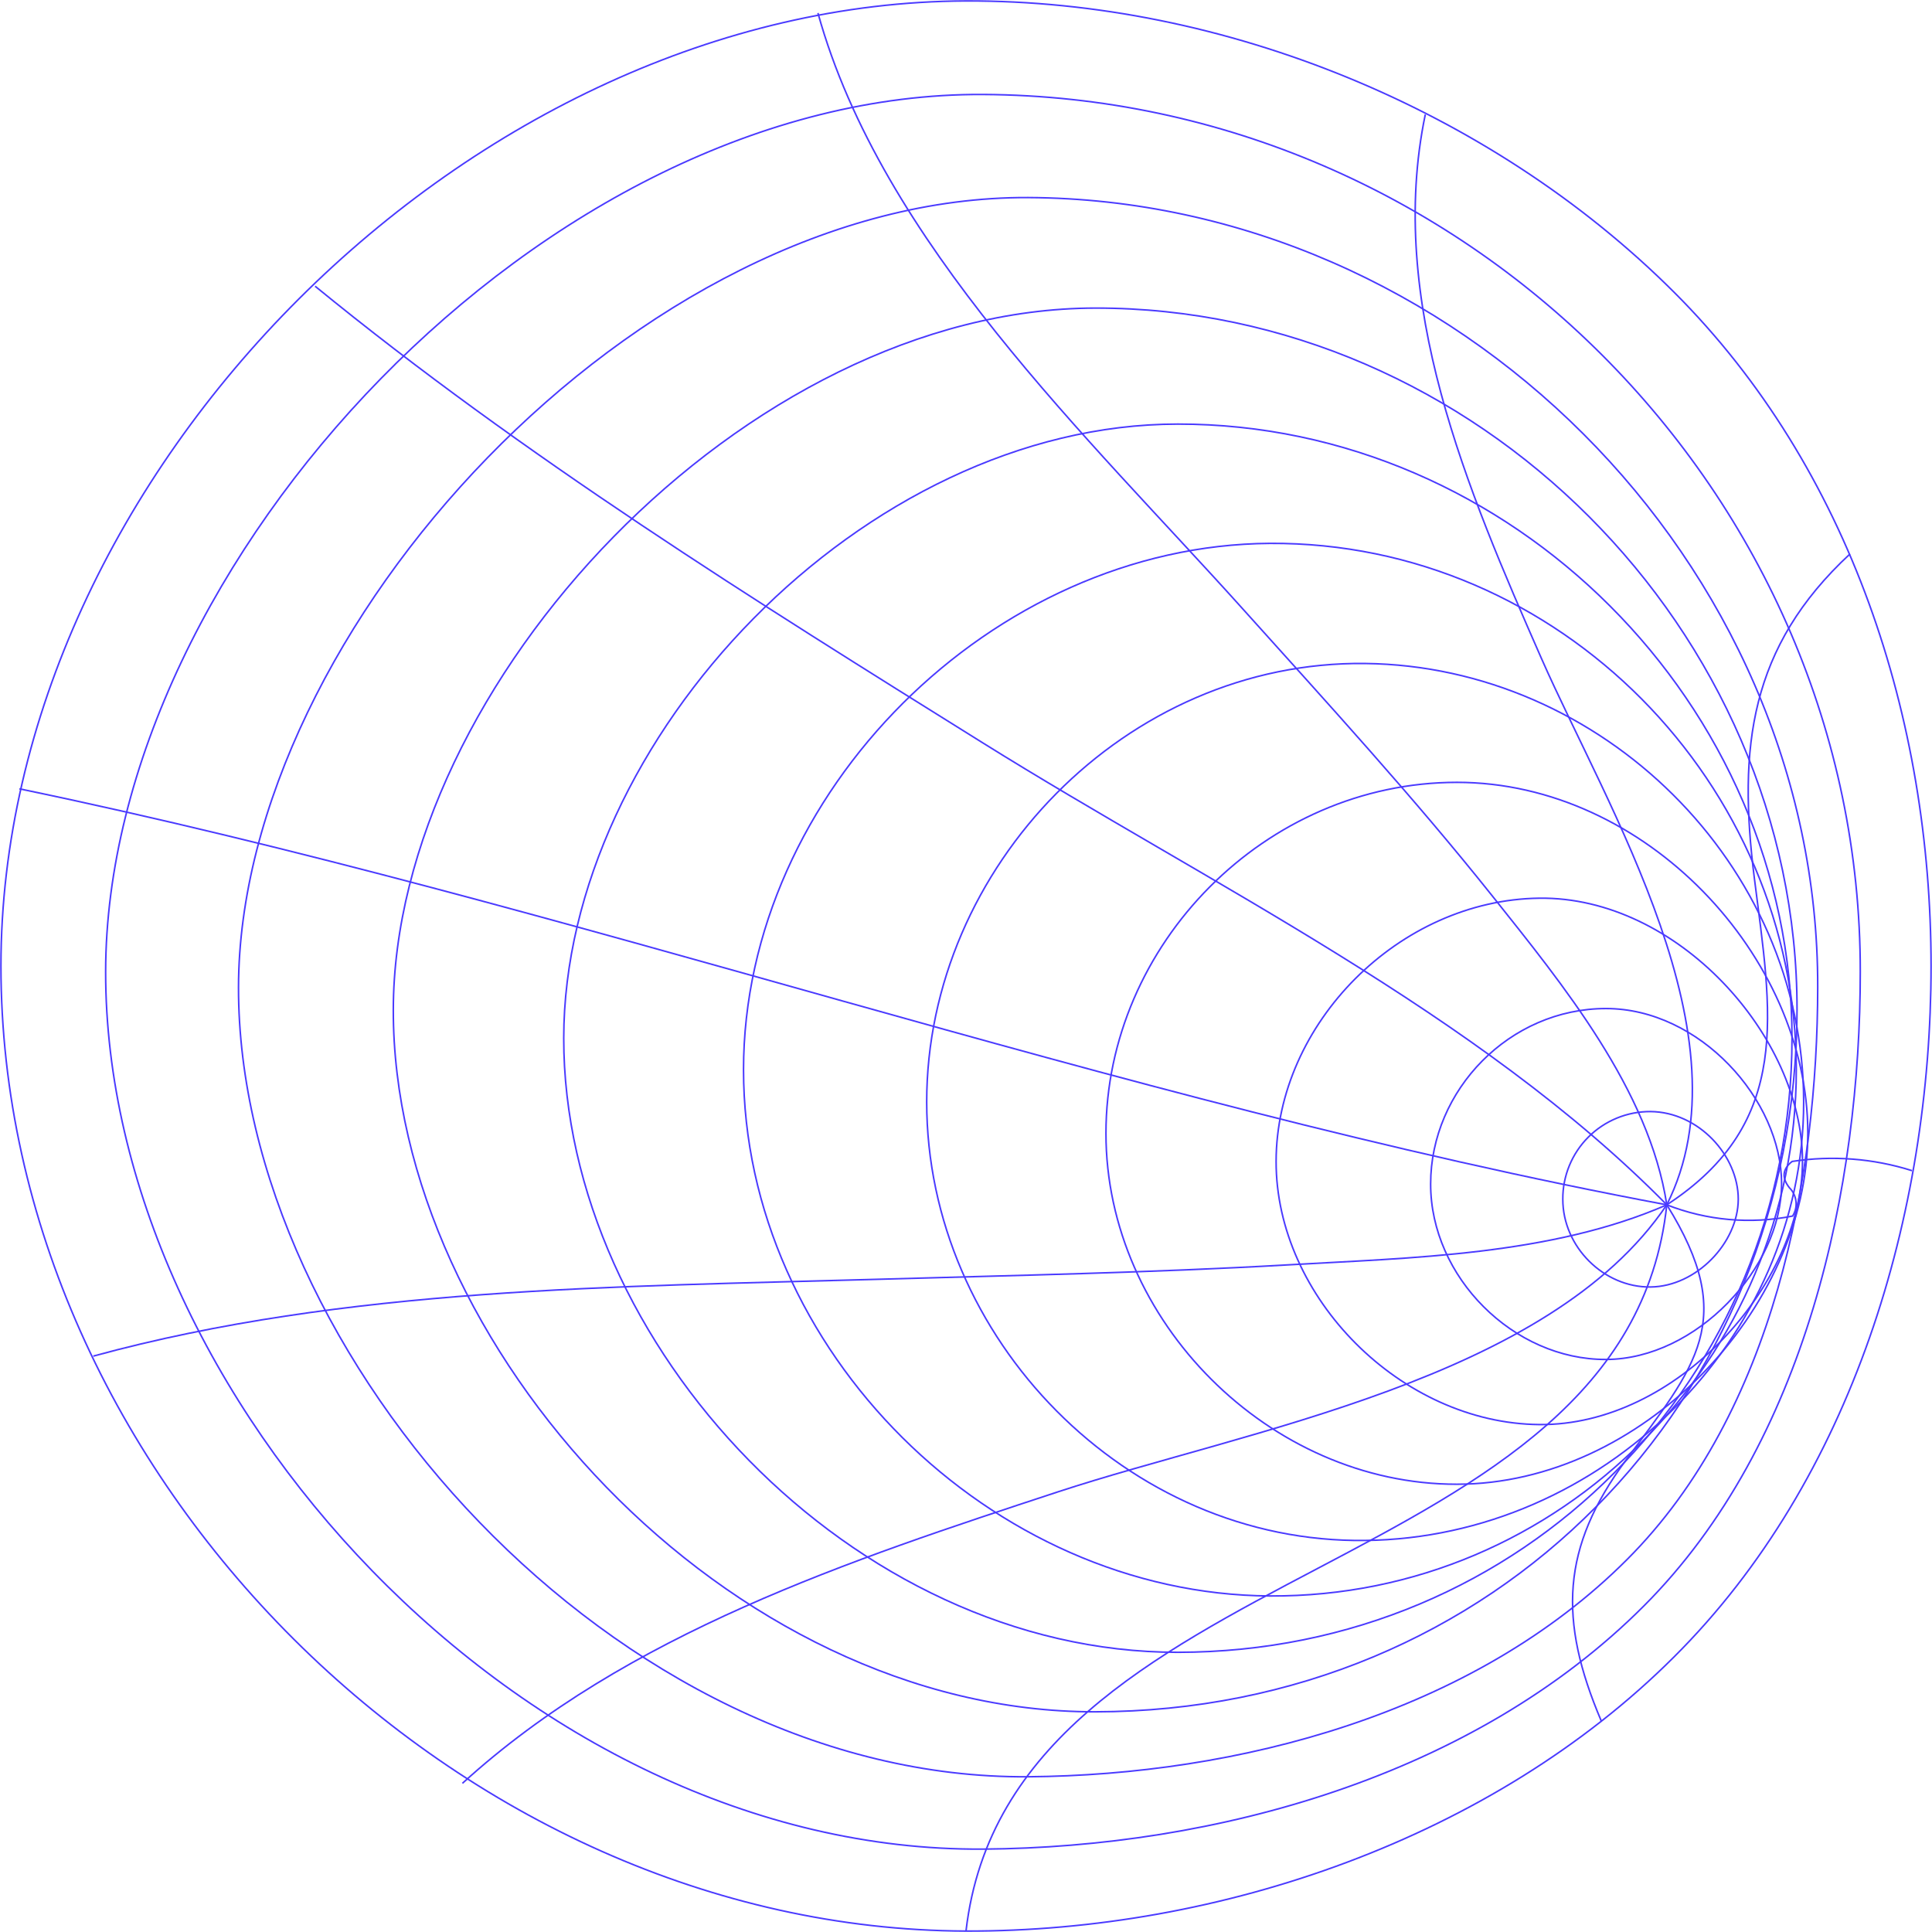 <svg width="6161" height="6161" viewBox="0 0 6161 6161" fill="none" xmlns="http://www.w3.org/2000/svg">
<path d="M6157.99 3080.5C6157.99 2295.46 5901.67 1493.82 5338.11 931.504C4754.33 348.966 3903.24 0.393 3080.5 3.015C1511.54 8.009 3.015 1505.18 3.015 3080.5C3.015 4706.64 1467.22 6153.12 3080.5 6157.99C3888.64 6160.36 4758.57 5862.47 5338.11 5284.06C5908.29 4716.25 6157.99 3870.91 6157.99 3080.5Z" stroke="#4A3AFF" stroke-width="5" stroke-miterlimit="10"/>
<path d="M3134.59 5896.68C1673 5906.92 335.761 4453.45 336.884 3098.98C338.133 1793.7 1742.54 293.535 3134.59 301.276C4666.46 309.766 5933.79 1574.72 5932.29 3098.98C5932.29 3781.89 5762.37 4600.52 5241.88 5121.5C4698.8 5665.09 3875.31 5891.44 3134.59 5896.68Z" stroke="#4A3AFF" stroke-width="5" stroke-miterlimit="10"/>
<path d="M5796.55 3148.05C5798.92 1793.71 4640.09 636.498 3278.63 630.006C2038.02 624.263 762.585 2007.45 760.587 3148.05C758.714 4329.48 1970.86 5676.08 3278.63 5665.97C3944.69 5660.73 4696.15 5466.22 5188.8 4972.94C5659.35 4502.02 5795.93 3752.69 5796.55 3148.05Z" stroke="#4A3AFF" stroke-width="5" stroke-miterlimit="10"/>
<path d="M3492.36 5458.84C2322.79 5460.59 1252.72 4294.02 1254.22 3220.58C1255.72 2178.73 2380.97 983.941 3492.36 982.443C4705.62 980.82 5732.37 2010.94 5730.62 3220.58C5728.75 4465.81 4767.55 5457.1 3492.36 5458.84Z" stroke="#4A3AFF" stroke-width="5" stroke-miterlimit="10"/>
<path d="M5714.53 3310.73C5715.28 2248.53 4820.37 1351.75 3756.05 1352.38C2756.65 1352.38 1798.32 2354.65 1797.7 3310.73C1797.07 4287.78 2720.07 5269.96 3756.05 5269.08C4858.08 5268.34 5713.78 4395.15 5714.53 3310.73Z" stroke="#4A3AFF" stroke-width="5" stroke-miterlimit="10"/>
<path d="M4049.59 5089.42C3161.67 5084.3 2371.02 4306.38 2371.02 3411.35C2371.02 2526.81 3167.17 1738.4 4049.59 1732.78C4972.71 1727.41 5728.28 2501.96 5728.28 3411.35C5728.16 4330.97 4978.2 5094.54 4049.59 5089.42Z" stroke="#4A3AFF" stroke-width="5" stroke-miterlimit="10"/>
<path d="M5751.74 3514.11C5751.74 2755.29 5105.53 2124.56 4353.45 2115.82C3593.13 2106.45 2955.16 2763.03 2955.16 3514.11C2955.16 4267.94 3594.13 4922.38 4354.08 4912.4C5105.28 4903.66 5751.62 4275.18 5751.74 3514.11Z" stroke="#4A3AFF" stroke-width="5" stroke-miterlimit="10"/>
<path d="M4645.96 4733.12C4048.94 4733.74 3526.46 4212.38 3526.83 3613.99C3526.83 3012.1 4034.96 2495.11 4645.96 2494.86C5248.1 2494.86 5765.47 3050.93 5764.97 3613.99C5764.59 4174.8 5234.87 4732.37 4645.96 4733.12Z" stroke="#4A3AFF" stroke-width="5" stroke-miterlimit="10"/>
<path d="M5748 3703.5C5748.75 3305.61 5349.11 2858.78 4908.78 2864.27C4462.07 2869.77 4070.18 3263.78 4069.43 3703.5C4068.68 4137.96 4468.94 4538.97 4908.78 4542.84C5344.87 4546.72 5747.25 4099.01 5748 3703.5Z" stroke="#4A3AFF" stroke-width="5" stroke-miterlimit="10"/>
<path d="M5121.75 4335.22C4826.49 4336.59 4561.94 4072.16 4562.18 3775.65C4562.18 3476.02 4814.13 3215.84 5121.75 3216.21C5419.39 3216.21 5681.94 3507.11 5681.32 3775.65C5680.69 4044.2 5408.9 4334.09 5121.75 4335.22Z" stroke="#4A3AFF" stroke-width="5" stroke-miterlimit="10"/>
<path d="M5543.21 3824.35C5543.21 3684.9 5416.87 3546.19 5263.43 3544.69C5226.63 3544.46 5190.16 3551.54 5156.12 3565.51C5122.07 3579.48 5091.14 3600.06 5065.12 3626.08C5039.09 3652.09 5018.49 3683.01 5004.51 3717.05C4990.52 3751.08 4983.43 3787.55 4983.65 3824.35C4983.65 3976.54 5114.74 4105.88 5263.43 4104.13C5409.62 4102.51 5542.59 3963.31 5543.21 3824.35Z" stroke="#4A3AFF" stroke-width="5" stroke-miterlimit="10"/>
<path d="M5315.27 3842.08C5186.05 5054.35 3220.08 4950.1 3080.5 6158" stroke="#4A3AFF" stroke-width="5" stroke-miterlimit="10"/>
<path d="M5315.3 3842.08C5544.64 4210.26 5406.68 4356.33 5184.83 4656.46C4978.96 4934.87 4968.97 5165.34 5106.55 5488.57" stroke="#4A3AFF" stroke-width="5" stroke-miterlimit="10"/>
<path d="M5315.27 3842.07C5442.84 3892.16 5582.1 3904.6 5716.53 3877.9C5725.35 3863.9 5729.13 3847.31 5727.24 3830.88C5725.36 3814.44 5717.92 3799.14 5706.16 3787.51C5681.19 3755.63 5684.15 3727.71 5715.03 3703.73C5842.94 3684.03 5973.66 3694.07 6097.06 3733.07" stroke="#4A3AFF" stroke-width="5" stroke-miterlimit="10"/>
<path d="M5315.27 3842.09C5720.27 3578.03 5648.24 3227.84 5594.43 2799.86C5542.11 2383.62 5579.57 2063.26 5899.43 1766.5" stroke="#4A3AFF" stroke-width="5" stroke-miterlimit="10"/>
<path d="M5315.23 3842.08C5582.53 3310.35 5125.47 2577 4914.85 2098.21C4680.01 1563.62 4420.83 960.604 4545.18 365.082" stroke="#4A3AFF" stroke-width="5" stroke-miterlimit="10"/>
<path d="M5315.26 3842.08C5259.08 3475.03 4983.17 3139.07 4759.69 2858.16C4507.63 2541.8 4233.96 2243.04 3963.67 1942.41C3470.02 1393.08 2811.83 775.083 2608.32 41.48" stroke="#4A3AFF" stroke-width="5" stroke-miterlimit="10"/>
<path d="M5315.27 3842.07C4714.25 3231.56 3853.68 2818.32 3132.44 2367.99C2404.33 1913.92 1670.35 1456.61 1004.91 912.773" stroke="#4A3AFF" stroke-width="5" stroke-miterlimit="10"/>
<path d="M5315.31 3842.08C3541.1 3509.49 1829.32 2883 61.732 2515.45" stroke="#4A3AFF" stroke-width="5" stroke-miterlimit="10"/>
<path d="M5315.31 3842.08C4946.14 4003.38 4499.94 4010.88 4104.29 4033.72C3668.58 4058.69 3232.11 4067.06 2795.9 4079.67C1967.16 4103.51 1102.97 4104.64 297.576 4324.49" stroke="#4A3AFF" stroke-width="5" stroke-miterlimit="10"/>
<path d="M5315.23 3842.08C4939.19 4400.52 3974.12 4559.95 3373.86 4757.34C2712.17 4974.82 1999.29 5208.54 1474.56 5686.95" stroke="#4A3AFF" stroke-width="5" stroke-miterlimit="10"/>
</svg>
